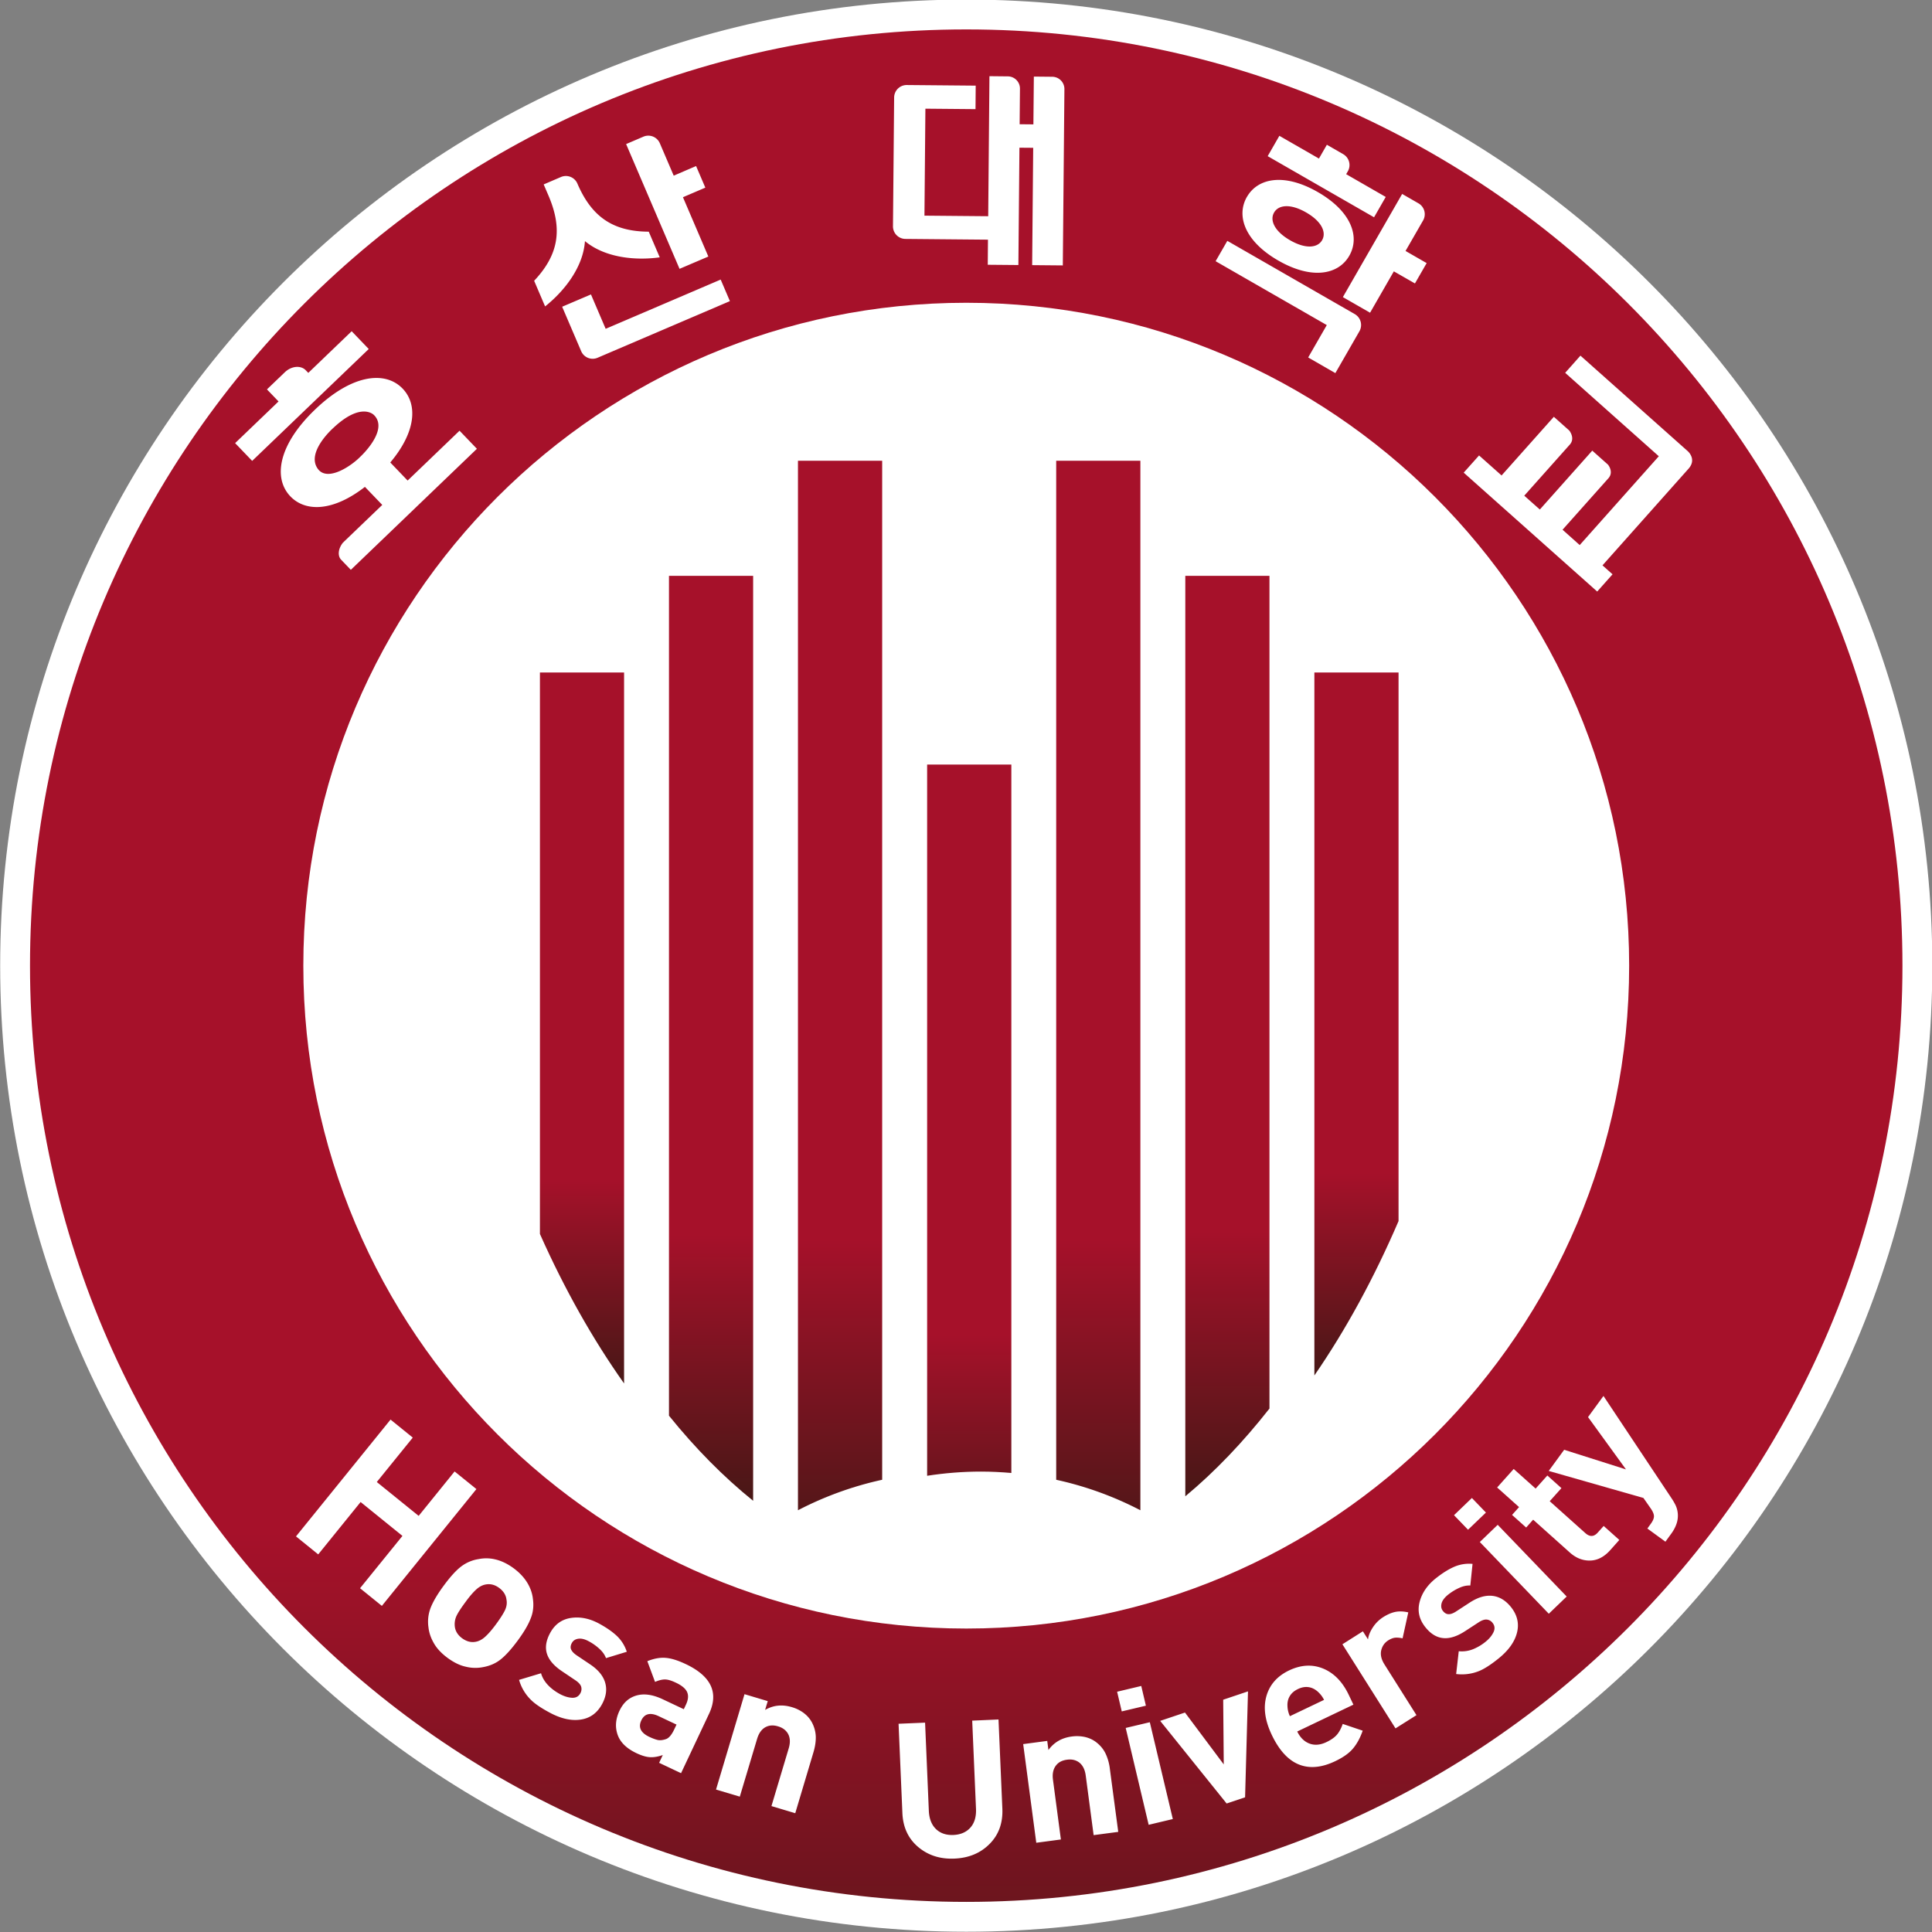 <svg xmlns="http://www.w3.org/2000/svg" xml:space="preserve" width="547.732" height="547.736" viewBox="0 0 547.732 547.736"><rect x="0" y="0" width="547.732" height="547.736" fill="#808080" stroke="none"/><defs><linearGradient id="a" x1="301.806" x2="301.805" y1="524.32" y2="335.758" gradientUnits="userSpaceOnUse" spreadMethod="pad"><stop offset="0" style="stop-opacity:1;stop-color:#a6112a"/><stop offset="0.712" style="stop-opacity:1;stop-color:#a6112a"/><stop offset="1" style="stop-opacity:1;stop-color:#481716"/></linearGradient><linearGradient id="b" x1="313.609" x2="313.609" y1="485.767" y2="388.035" gradientUnits="userSpaceOnUse" spreadMethod="pad"><stop offset="0" style="stop-opacity:1;stop-color:#a6112a"/><stop offset="0.712" style="stop-opacity:1;stop-color:#a6112a"/><stop offset="1" style="stop-opacity:1;stop-color:#481716"/></linearGradient><linearGradient id="c" x1="395.627" x2="395.627" y1="485.767" y2="388.035" gradientTransform="matrix(-1 0 0 1 686.156 0)" gradientUnits="userSpaceOnUse" spreadMethod="pad"><stop offset="0" style="stop-opacity:1;stop-color:#a6112a"/><stop offset="0.712" style="stop-opacity:1;stop-color:#a6112a"/><stop offset="1" style="stop-opacity:1;stop-color:#481716"/></linearGradient><linearGradient id="d" x1="302.074" x2="302.074" y1="458.615" y2="386.993" gradientUnits="userSpaceOnUse" spreadMethod="pad"><stop offset="0" style="stop-opacity:1;stop-color:#a6112a"/><stop offset="0.712" style="stop-opacity:1;stop-color:#a6112a"/><stop offset="1" style="stop-opacity:1;stop-color:#481716"/></linearGradient><linearGradient id="e" x1="325.146" x2="325.146" y1="475.481" y2="393.213" gradientUnits="userSpaceOnUse" spreadMethod="pad"><stop offset="0" style="stop-opacity:1;stop-color:#a6112a"/><stop offset="0.712" style="stop-opacity:1;stop-color:#a6112a"/><stop offset="1" style="stop-opacity:1;stop-color:#481716"/></linearGradient><linearGradient id="f" x1="278.999" x2="278.998" y1="475.481" y2="392.813" gradientUnits="userSpaceOnUse" spreadMethod="pad"><stop offset="0" style="stop-opacity:1;stop-color:#a6112a"/><stop offset="0.712" style="stop-opacity:1;stop-color:#a6112a"/><stop offset="1" style="stop-opacity:1;stop-color:#481716"/></linearGradient><linearGradient id="g" x1="267.464" x2="267.464" y1="466.844" y2="403.298" gradientUnits="userSpaceOnUse" spreadMethod="pad"><stop offset="0" style="stop-opacity:1;stop-color:#a6112a"/><stop offset="0.712" style="stop-opacity:1;stop-color:#a6112a"/><stop offset="1" style="stop-opacity:1;stop-color:#481716"/></linearGradient><linearGradient id="h" x1="336.684" x2="336.683" y1="466.844" y2="404.013" gradientUnits="userSpaceOnUse" spreadMethod="pad"><stop offset="0" style="stop-opacity:1;stop-color:#a6112a"/><stop offset="0.712" style="stop-opacity:1;stop-color:#a6112a"/><stop offset="1" style="stop-opacity:1;stop-color:#481716"/></linearGradient></defs><path d="M388.151 440.64c0 47.687-38.66 86.347-86.34 86.347-47.685 0-86.35-38.66-86.35-86.347 0-47.685 38.665-86.344 86.35-86.344 47.68 0 86.34 38.66 86.34 86.344z" style="fill:#fff;fill-opacity:1;fill-rule:nonzero;stroke:none" transform="matrix(3.172 0 0 -3.172 -683.396 1671.482)"/><path d="M385.483 440.64c0 46.214-37.466 83.68-83.672 83.68-46.214 0-83.683-37.466-83.683-83.68 0-46.212 37.47-83.677 83.683-83.677 46.206 0 83.672 37.465 83.672 83.677z" style="fill:url(#a);fill-opacity:1;fill-rule:nonzero;stroke:none" transform="matrix(3.172 0 0 -3.172 -683.396 1671.482)"/><path d="M361.056 440.64c0 32.724-26.527 59.248-59.245 59.248-32.725 0-59.254-26.524-59.254-59.248s26.529-59.246 59.254-59.246c32.718 0 59.245 26.522 59.245 59.246z" style="fill:#fff;fill-opacity:1;fill-rule:nonzero;stroke:none" transform="matrix(3.172 0 0 -3.172 -683.396 1671.482)"/><path d="M317.371 485.767h-7.524v-91.076a30.216 30.216 0 0 0 7.524-2.725z" style="fill:url(#b);fill-opacity:1;fill-rule:nonzero;stroke:none" transform="matrix(3.172 0 0 -3.172 -683.396 1671.482)"/><path d="M286.766 485.767h7.527v-91.076a30.325 30.325 0 0 1-7.527-2.725z" style="fill:url(#c);fill-opacity:1;fill-rule:nonzero;stroke:none" transform="matrix(3.172 0 0 -3.172 -683.396 1671.482)"/><path d="M305.838 395.299v63.316h-7.527v-63.567c1.565.241 3.171.374 4.811.374.917 0 1.82-.047 2.716-.123z" style="fill:url(#d);fill-opacity:1;fill-rule:nonzero;stroke:none" transform="matrix(3.172 0 0 -3.172 -683.396 1671.482)"/><path d="M328.908 401.057v74.424h-7.522v-82.267c2.646 2.198 5.159 4.833 7.522 7.843z" style="fill:url(#e);fill-opacity:1;fill-rule:nonzero;stroke:none" transform="matrix(3.172 0 0 -3.172 -683.396 1671.482)"/><path d="M282.76 392.813v82.668h-7.522v-75.064c2.365-2.93 4.884-5.478 7.521-7.604z" style="fill:url(#f);fill-opacity:1;fill-rule:nonzero;stroke:none" transform="matrix(3.172 0 0 -3.172 -683.396 1671.482)"/><path d="M263.704 416.66c2.195-4.928 4.72-9.406 7.521-13.361v63.545h-7.521z" style="fill:url(#g);fill-opacity:1;fill-rule:nonzero;stroke:none" transform="matrix(3.172 0 0 -3.172 -683.396 1671.482)"/><path d="M332.922 466.844v-62.83c2.816 4.085 5.338 8.716 7.523 13.798v49.032z" style="fill:url(#h);fill-opacity:1;fill-rule:nonzero;stroke:none" transform="matrix(3.172 0 0 -3.172 -683.396 1671.482)"/><path d="m268.265 500.633-2.575-1.099 1.7-3.971c.244-.57.9-.833 1.47-.588l11.823 5.06-.824 1.926-10.28-4.4zM278.757 504.02l-2.27 5.302 2 .856-.826 1.93-2-.859-1.24 2.895a1.12 1.12 0 0 1-1.469.59l-1.545-.662 4.775-11.151zM264.167 499.563c1.753 1.398 3.404 3.528 3.561 5.835 1.78-1.476 4.462-1.755 6.685-1.45l-.983 2.294c-3.148.016-5.057 1.28-6.345 4.222l-.032.076a1.12 1.12 0 0 1-1.47.588l-1.544-.662.434-1.01c1.288-3.012.894-5.287-1.286-7.602 0 0 .772-1.812.98-2.29zM329.707 503.656c3.004-1.726 5.364-1.257 6.334.432l.001.002c.972 1.69.19 3.966-2.815 5.693-3.007 1.725-5.366 1.257-6.334-.435h-.003c-.97-1.694-.19-3.965 2.817-5.693m-.388 4.297c.394.688 1.452.82 2.864.01 1.41-.81 1.826-1.79 1.43-2.478-.395-.687-1.45-.821-2.862-.01-1.411.812-1.827 1.793-1.432 2.478zM339.3 509.346l-3.537 2.035.15.26c.308.535.12 1.223-.416 1.53l-1.458.84-.708-1.234-3.538 2.033-1.045-1.818 9.508-5.464zM337.9 498.999l2.124 3.697 1.887-1.08 1.046 1.818-1.887 1.085 1.57 2.728a1.122 1.122 0 0 1-.413 1.528l-1.46.84-5.298-9.22zM332.368 494.999l2.43-1.397 2.15 3.74a1.125 1.125 0 0 1-.414 1.533l-11.393 6.547-1.046-1.819 9.936-5.709zM303.748 505.528l-.018-2.243 2.737-.024.094 10.487 1.23-.01-.093-10.486 2.74-.025.143 15.758a1.095 1.095 0 0 1-1.086 1.103l-1.646.016-.04-4.271-1.23.012.028 3.174c.007.608-.478 1.1-1.085 1.104l-1.642.017-.11-12.516-5.699.051.085 9.56 4.479-.04.017 2.1-6.156.055a1.124 1.124 0 0 1-1.134-1.108l-.104-11.522a1.121 1.121 0 0 1 1.113-1.125l7.377-.067zM359.571 475.619l-.898.8 7.69 8.638c.766.858-.076 1.575-.076 1.575l-9.585 8.531-1.364-1.536 8.369-7.456-7.07-7.938-1.534 1.37 4.097 4.598c.51.574-.039 1.223-.039 1.223l-1.401 1.249-4.687-5.264-1.391 1.237 4.068 4.564c.513.574-.044 1.257-.044 1.257l-1.38 1.23-4.672-5.244-2.012 1.789-1.373-1.537 11.932-10.627zM246.878 497.345l-3.877-3.723-.221.229c-.45.47-1.291.39-1.878-.174l-1.596-1.531 1.036-1.077-3.881-3.725 1.524-1.589 10.418 10zM256.519 488.453l-4.64-4.455-1.55 1.616c2.287 2.716 2.472 5.175 1.105 6.6-1.559 1.625-4.544 1.286-7.835-1.876-3.293-3.16-3.755-6.129-2.198-7.754 1.372-1.427 3.848-1.34 6.661.85l1.55-1.613-3.516-3.374c-.42-.527-.5-1.17-.157-1.528l.864-.9 11.268 10.818-1.552 1.616m-8.854-2.31c-.82-.847-2.945-2.277-3.807-1.105-1.096 1.481 1.365 3.65 1.365 3.65 2.532 2.393 3.65 1.164 3.65 1.164 1.357-1.348-1.208-3.709-1.208-3.709zM268.172 378.205l-1.17.785c-.303.201-.481.41-.54.617-.034.15-.005.315.095.495.112.209.303.34.569.38.27.041.588-.032.947-.23.35-.184.668-.413.954-.677.284-.261.476-.535.58-.825l1.86.568a3.39 3.39 0 0 1-.876 1.404c-.4.38-.943.76-1.622 1.126-.843.452-1.676.616-2.5.492-.82-.127-1.447-.58-1.863-1.363-.377-.7-.46-1.345-.244-1.925.195-.528.642-1.03 1.348-1.497l1.165-.784c.285-.192.455-.383.516-.577a.763.763 0 0 0-.077-.59c-.152-.28-.398-.414-.738-.398-.338.017-.701.128-1.082.33-.372.203-.69.43-.964.696-.355.345-.602.73-.727 1.166l-1.964-.592a4.06 4.06 0 0 1 1.07-1.794c.352-.349.904-.723 1.656-1.126.983-.533 1.884-.742 2.703-.64.88.105 1.548.575 1.994 1.402.364.677.451 1.314.268 1.923-.181.614-.635 1.154-1.358 1.634zM276.729 378.22c-.7.332-1.294.516-1.795.554-.499.04-1.04-.058-1.63-.297l.688-1.852c.35.15.647.222.898.218.252-.003.57-.1.961-.286.535-.25.87-.534 1.007-.84.14-.313.102-.69-.105-1.128l-.19-.404-1.9.896c-.905.425-1.708.531-2.404.306-.64-.204-1.116-.647-1.444-1.34-.35-.74-.406-1.452-.17-2.137.236-.685.803-1.238 1.696-1.659.468-.22.868-.339 1.212-.355.341-.017.724.048 1.132.193l-.328-.696 1.96-.926 2.497 5.298c.895 1.89.2 3.376-2.085 4.456m-1.022-5.842c-.232-.494-.483-.785-.748-.87-.27-.09-.505-.115-.698-.08-.198.039-.456.133-.775.281-.77.363-1.014.855-.72 1.475.286.605.805.732 1.557.375l1.589-.75zM287.3 373.833a3.308 3.308 0 0 1-1.081.536c-.86.257-1.655.176-2.39-.249l.236.787-2.076.621-2.546-8.525 2.125-.633 1.543 5.153c.161.542.433.909.819 1.09.31.144.664.159 1.065.036.392-.117.678-.324.864-.63.212-.358.24-.808.078-1.343l-1.54-5.15 2.127-.637 1.627 5.448c.15.5.219.97.208 1.408-.018.436-.132.86-.351 1.27-.171.311-.403.585-.709.818zM262.615 385.417c-.295.508-.72.966-1.263 1.368-.554.406-1.115.674-1.682.799a3.43 3.43 0 0 1-1.447.017 3.423 3.423 0 0 1-1.6-.693c-.452-.353-.959-.923-1.524-1.69-.555-.752-.938-1.404-1.159-1.961a3.445 3.445 0 0 1-.2-1.742c.052-.493.216-.97.489-1.439.27-.476.68-.903 1.22-1.306.552-.402 1.09-.673 1.624-.786a3.535 3.535 0 0 1 1.52-.044c.626.11 1.16.34 1.606.698.442.35.956.918 1.53 1.697.548.744.931 1.395 1.144 1.95.23.559.288 1.139.206 1.74-.054.498-.21.95-.464 1.392m-3.8-4.753c-.283-.26-.587-.415-.895-.46-.403-.068-.796.048-1.178.326-.366.275-.585.61-.642 1.011a1.79 1.79 0 0 0 .093.853c.11.298.4.752.867 1.382.343.474.657.84.945 1.103.286.265.585.413.89.46.406.066.792-.04 1.16-.31.38-.279.606-.626.656-1.029.07-.343.012-.675-.141-.988-.153-.312-.416-.725-.795-1.24-.354-.478-.672-.85-.96-1.108zM247.677 392.702l-3.788-4.68-1.987 1.608 8.45 10.44 1.987-1.61-3.216-3.97 3.743-3.026 3.211 3.97 1.95-1.575-8.45-10.44-1.95 1.578 3.79 4.677zM302.34 373.163l.339-7.892c.027-.707-.139-1.262-.501-1.669-.364-.408-.873-.63-1.52-.658-.65-.026-1.168.153-1.56.533-.393.383-.6.92-.634 1.614l-.336 7.893-2.37-.1.342-7.98c.054-1.273.524-2.285 1.409-3.032.889-.749 1.965-1.095 3.242-1.039 1.28.054 2.333.49 3.144 1.312.816.82 1.19 1.867 1.14 3.138l-.344 7.984zM313.414 371.24c-.28.216-.608.366-.98.457a3.377 3.377 0 0 1-1.206.046c-.887-.119-1.579-.52-2.076-1.206l-.106.814-2.15-.286 1.17-8.817 2.2.293-.706 5.328c-.078.564.029 1.009.306 1.332.216.26.532.417.95.47.408.056.755-.017 1.048-.22.341-.243.548-.641.622-1.191l.707-5.33 2.2.29-.75 5.636a4.38 4.38 0 0 1-.387 1.37c-.191.392-.47.73-.842 1.014zM315.706 373.988l2.158.511-.415 1.762-2.157-.514zM318.111 363.853l2.159.514-2.056 8.654-2.155-.511zM324.822 369.251l-3.465 4.635-2.216-.745 5.938-7.384 1.65.553.26 9.468-2.217-.746zM334.93 371.897c-.21-.24-.518-.457-.929-.652-.555-.266-1.064-.305-1.53-.127-.462.18-.823.541-1.081 1.074l5.021 2.4-.425.892c-.543 1.13-1.28 1.898-2.22 2.308-.987.423-2.02.376-3.112-.144-1.055-.507-1.73-1.274-2.021-2.3-.29-1.03-.126-2.187.486-3.467.72-1.509 1.625-2.422 2.708-2.737.884-.258 1.871-.126 2.969.4.698.334 1.225.706 1.573 1.12.353.416.643.948.872 1.602l-1.785.603c-.143-.411-.32-.734-.526-.973m-4.414 2.58c-.016.335.055.63.212.886.152.258.397.466.721.622.33.158.64.215.94.174.293-.04.57-.17.821-.39.249-.221.441-.47.576-.75l-3.052-1.457a2.33 2.33 0 0 0-.218.916zM339.093 382.427a3.08 3.08 0 0 1-.945-.93c-.247-.378-.39-.734-.433-1.072l-.457.722-1.83-1.159 4.745-7.517 1.874 1.182-2.86 4.533c-.285.452-.381.87-.291 1.26.094.387.302.685.63.892.22.139.426.218.614.238.192.016.408 0 .665-.058l.51 2.32c-.421.098-.805.112-1.148.045-.338-.068-.697-.22-1.074-.456zM348.83 384.315c-.63.07-1.311-.134-2.038-.61l-1.178-.767c-.305-.204-.561-.287-.78-.253-.151.025-.292.118-.42.278-.15.186-.19.411-.125.674.067.265.263.523.581.781.31.246.643.451.998.611.352.16.683.23.991.211l.2 1.933a3.343 3.343 0 0 1-1.63-.257c-.511-.219-1.067-.568-1.674-1.05-.745-.6-1.222-1.3-1.429-2.106-.207-.809-.035-1.557.52-2.25.497-.623 1.055-.946 1.676-.975.561-.032 1.2.183 1.906.649l1.178.767c.285.187.533.268.733.245a.745.745 0 0 0 .512-.3c.198-.25.223-.527.077-.835-.149-.307-.388-.598-.727-.866a4.394 4.394 0 0 0-1.015-.613 2.713 2.713 0 0 0-1.36-.215l-.232-2.037a4.105 4.105 0 0 1 2.072.276c.46.192 1.024.555 1.69 1.09.868.694 1.42 1.436 1.648 2.23.247.855.076 1.652-.512 2.39-.48.597-1.033.928-1.663 1zM347.709 389.127l6.165-6.41 1.599 1.539-6.165 6.409zM346.656 390.226l1.6 1.534-1.256 1.302-1.598-1.537zM358.244 389.965c-.343-.381-.712-.393-1.108-.036l-3.18 2.846 1.047 1.168-1.259 1.13-1.047-1.17-1.96 1.753-1.481-1.654 1.96-1.753-.625-.7 1.26-1.127.624.702 3.283-2.94c.524-.467 1.098-.707 1.72-.714.692-.013 1.325.3 1.893.938l.806.904-1.398 1.25zM364.856 393.02l-6.095 9.162-1.38-1.889 3.392-4.676-5.526 1.754-1.379-1.89 8.464-2.416.66-.947c.192-.28.285-.515.281-.703-.004-.186-.098-.408-.288-.665l-.3-.416 1.612-1.177.513.704c.23.313.396.631.499.956a2.224 2.224 0 0 1-.09 1.57 5.19 5.19 0 0 1-.363.633z" style="fill:#fff;fill-opacity:1;fill-rule:nonzero;stroke:none" transform="matrix(3.172 0 0 -3.172 -683.396 1671.482)"/></svg>